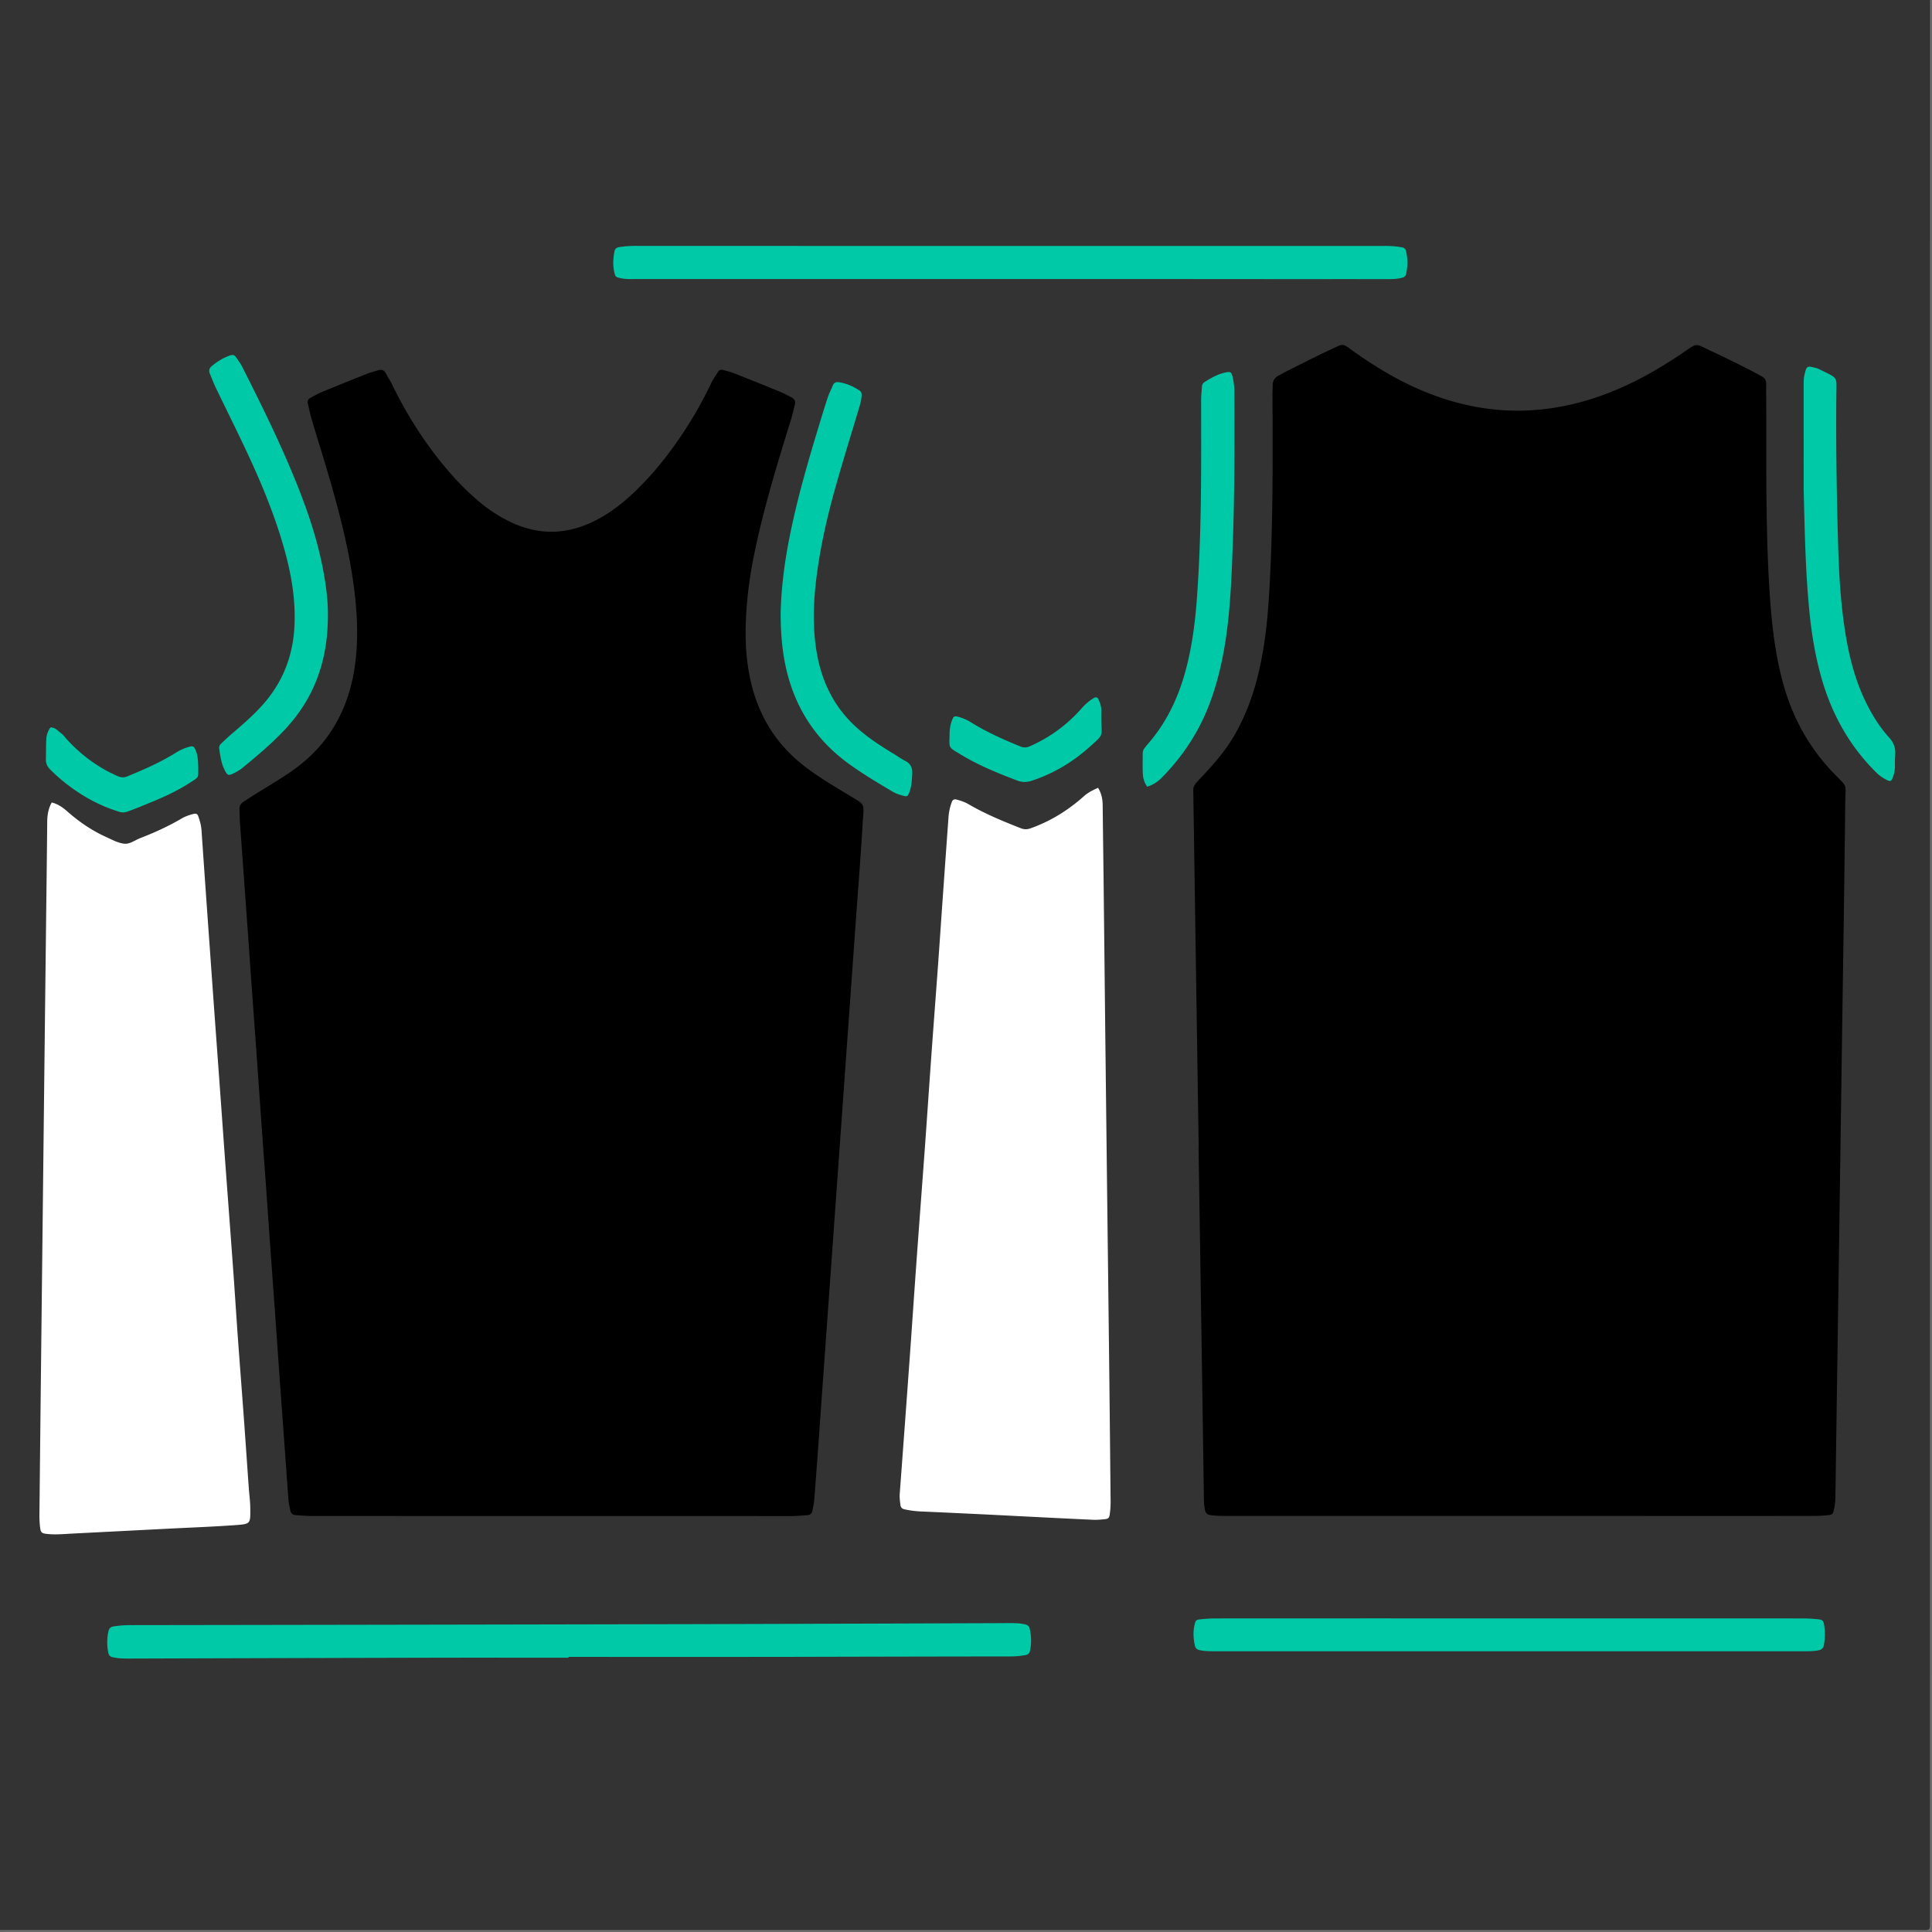 <svg id="ZONES" xmlns="http://www.w3.org/2000/svg" viewBox="0 0 4096 4096"><rect x="0" y="0" width="4096" height="4096" fill="#333333" stroke="none"/><defs><style>.cls-1{fill:#717171;}.cls-2{fill:#fff;}.cls-3{fill:#00c9a7;}</style></defs><path id="BG" class="cls-1" d="M0,4092q2031.6,0,4063.2-.1c32.8,0,28.5,4.3,28.6-28.6q.15-2031.6.1-4063.2c1.3,0,3.2-.5,3.8.1s.1,2.5.1,3.8V4095.8H18c-6,0-12,0-18-.2Z"/><path id="BASE" d="M2541.3,2431.2q-5.55-362.55-11-725.1c-.1-4.7-.2-9.3-.2-14,.2-26.4-4.3-21.9,18.2-45.6,25.2-26.7,49.2-54.2,67.8-86.1,27.9-47.7,45.3-99.2,56.4-152.9,9.1-43.7,14.1-88,17.1-132.6,8.7-131,8.8-262.2,8.4-393.4-.1-15.3-.3-30.6-.3-46,0-6,.6-12,.5-18-.1-10.5,4.6-17.6,14-22.1,6-2.9,11.7-6.4,17.6-9.4,29.8-14.8,59.4-30.2,89.6-44.1,31.2-14.5,24.9-14.9,51.8,4.1,46.4,32.8,94.7,61.9,147.3,83.6,71.2,29.3,145,44.3,222.2,40.5,69.3-3.4,135.2-20.9,198.5-49.1,45.2-20.1,87.5-45.2,128.4-72.8,32.3-21.8,24.3-20.8,58.8-4.7,30.7,14.4,61.3,29.3,91.3,45.1,30.5,16.1,26.5,11.4,26.7,44.2.7,80.6-.3,161.2.9,241.7.9,65.2,2.7,130.5,7.4,195.6,4.6,63.8,12.3,127.2,30.6,188.9,20.3,68.3,54.2,128.3,103.8,179.8,31.5,32.7,25.5,20.4,25,62.6q-2.4,209.7-5.7,419.5-3.75,261.75-7.5,523.4-3.9,264.75-7.7,529.4a129.66,129.66,0,0,1-2.8,25.7c-2.3,10.6-3.1,11.9-14.3,13a309.6,309.6,0,0,1-31.9,1.5q-217.8.15-435.5,0H2601.5c-12,0-24-.1-35.9-1.9-6-.9-9.5-4-10.8-10-2.2-9.8-2.4-19.8-2.5-29.8q-2-135.9-4-271.7-3.6-234.75-7.3-469.4A.37.37,0,0,0,2541.3,2431.2ZM1168.1,3214.1q-253.65,0-507.4-.1c-11.3,0-22.6-1.1-33.9-1.8-5.9-.4-10-3.3-11.2-9.4-1.4-7.2-3.3-14.3-3.9-21.6-2.9-37.2-5.4-74.4-8.1-111.5-3.6-50.5-7.4-100.9-11-151.4-3.1-43.2-6-86.3-9.1-129.5l-10.8-149.4c-3.2-44.5-6.2-89-9.4-133.5-3.5-48.5-7.1-96.9-10.5-145.4-3.2-44.5-6.2-89-9.4-133.5q-5.25-72.75-10.5-145.4c-3.2-45.2-6.3-90.3-9.6-135.5q-7.2-100.65-14.5-201.2c-.7-9.3-.5-18.6-1.1-27.9-.6-8.3,3-13.9,9.8-18.1,6.2-3.8,12.3-8,18.5-11.9,24.3-15.2,48.9-29.7,72.8-45.5,36.4-24.1,68.2-53.3,92.4-90,26.1-39.5,41.9-83.1,49.6-129.6,8.6-51.6,7.6-103.4,2.1-155.3-8.7-82.4-28.6-162.5-51.3-241.9-13-45.4-27.3-90.4-40.8-135.7-3.2-10.8-5.4-21.9-8.1-32.9-1.5-6.1.8-10.3,6.2-13.1,7.7-3.9,15.2-8.4,23.1-11.7q48-19.8,96.2-38.9c7.4-2.9,15.2-4.7,22.8-7.2,7.3-2.4,12.9-1.3,16.8,6,4.4,8.2,9.6,16,13.7,24.3,32.4,66.9,72.3,128.8,120.9,185.1a561.11,561.11,0,0,0,60.7,60.7,320.48,320.48,0,0,0,71.8,46.6q82.8,38.4,166.1,1c32.5-14.6,61-35.2,87.1-59.3,47.4-43.6,86.4-94.1,120.7-148.3a824.61,824.61,0,0,0,48.2-87.4c4.3-9,10-17.2,15.3-25.7,2.4-3.9,6.1-5.1,10.4-3.9,8.3,2.3,16.8,4.3,24.8,7.5q50.1,19.8,100,40.3c6.7,2.8,13,6.7,19.6,9.8,7.1,3.3,9.9,8.4,8,16.1-2.8,10.9-5.1,22-8.5,32.8-22.9,73.7-45.5,147.5-63.8,222.6-13.1,53.8-24.1,107.9-28.9,163-5.2,59.2-5,118.3,9.8,176.6,18,71.1,55.8,128.9,114.2,173.3,28.1,21.4,58.5,39.3,88.7,57.7,39.7,24.2,35,16.2,32.4,60.9-4.4,74.4-10.4,148.7-15.7,223.1q-10,140.4-20.1,280.9-9.9,139.5-19.9,278.9-10,140.4-20.1,280.9-8,110.55-15.8,221.1-5.4,75.75-11.2,151.4c-.6,7.2-2.5,14.4-3.8,21.6-1.1,6.2-5.2,9.1-11.1,9.5-11.3.8-22.6,1.9-33.9,1.9Q1422.85,3214.05,1168.1,3214.1Z"/><path id="SIDES" class="cls-2" d="M109.7,1701.3c13.2,3.3,23.4,10.5,32.9,18.9,24.6,21.7,51.4,40.2,81.3,53.8,12.7,5.8,25.6,13,39,14.7,12.1,1.5,23.6-7.7,35.3-12.2,29.8-11.5,58.9-24.8,86.5-41,8.1-4.8,16.9-7.8,26-10,4.5-1.1,7.8-.2,9.5,4.6,3.6,10.1,6.4,20.2,7.1,31q8.4,122.55,17.2,245,7.8,110.55,15.9,221.1,8,109.5,15.8,219.1c6,81.7,12.2,163.3,18.1,244.9,3.4,46.5,6.3,93,9.6,139.4,4.6,63.7,9.6,127.4,14.2,191.2,3.2,44.5,6.2,89,9.4,133.5,1,13.9,3,27.9,3.1,41.8.3,33.4,1.3,33.9-31.8,36.3-48.5,3.5-97,5.2-145.6,7.7q-98.7,5.1-197.4,10.1c-18.6.9-37.2,2.9-55.8.9-11.7-1.2-13.7-2.9-15.1-14.6a216.32,216.32,0,0,1-1.3-27.9Q85.7,3007,88,2804.2l5.4-477.3q1.95-172.8,4-345.5c.9-79.9,2-159.8,2.7-239.7C100.3,1727.5,102.6,1714.1,109.7,1701.3Zm2218.2-31.1c8,12.6,9.8,25.5,9.9,39,.5,49.3,1.2,98.5,1.8,147.8q1.8,159.75,3.5,319.5,2,171.75,4,343.5,2.25,183.75,4.4,367.4,1.65,148.8,3.1,297.6a185.49,185.49,0,0,1-1.9,25.8c-1,7.2-3.1,9.2-10.2,10-7.9.8-16,1.6-23.9,1.3-51.9-2.3-103.7-5-155.6-7.6-29.9-1.5-59.8-3.1-89.7-4.5-40.6-1.9-81.1-3.9-121.7-5.6a210.23,210.23,0,0,1-33.6-4.4c-4.9-1-8.3-3.6-9-9.2-1-7.9-2.1-15.8-1.5-23.8q10.95-146.4,21.5-292.7c4.7-65.1,9-130.1,13.7-195.2,5.9-82.3,12.2-164.6,18.2-246.9,4.7-65.1,9-130.1,13.7-195.2,4.6-63.7,9.5-127.4,14.1-191.2,3.3-45.1,6.3-90.3,9.5-135.4q6.3-89.7,12.8-179.2a115,115,0,0,1,7-31.1c1.7-4.6,5-6.1,9.4-5.1,9,2.3,17.8,5.2,26,10,35.2,20.5,72.7,36,110.5,50.8,7.4,2.9,13.5,2.9,21,.3,42-14.9,79.1-37.9,112.3-67.4C2306.3,1680.4,2316.6,1675.3,2327.9,1670.2Z"/><path id="TRIMMING" class="cls-3" d="M1205.4,3514.5c-94.6,0-189.1-.2-283.7,0q-324.6.75-649.2,1.8c-11.4,0-22.6-.4-33.7-2.9-5.4-1.2-8.1-4.2-9.1-9.2a107.86,107.86,0,0,1,.2-45.6c1.3-5.8,4-9.2,10.3-10.3a217.31,217.31,0,0,1,37.8-2.9q227.7-.3,455.5-.7,370.5-.6,741.1-1.4,324.6-.9,649.2-2.1c16.6-.1,33.3-1,49.7,2.7,5.2,1.2,8.1,3.6,9.4,8.8a103,103,0,0,1,.6,47.5c-1.1,5.1-4.1,7.8-9.4,8.7a177.17,177.17,0,0,1-31.7,2.9q-234.75.3-469.5.9-233.7.3-467.5,0ZM2139.8,591.6H1346.9c-10,0-20,.5-29.9-1.6-12.5-2.6-12.4-2.9-15-14.8-3-14-1.9-27.7.6-41.6,1.1-6.3,4.6-8.9,10.6-9.8a238.51,238.51,0,0,1,37.8-2.5q349.5.15,699.1.1h884.8a208,208,0,0,1,37.8,3c4.4.8,7,3.2,8.1,7.6a102,102,0,0,1,0,49.4c-1.1,4.5-4.1,6.3-8.2,7.4-9.8,2.6-19.7,3-29.7,3q-93.9-.15-187.7,0Q2447.25,591.5,2139.8,591.6ZM3200.4,3431.1q311.4,0,622.9.1a306.62,306.62,0,0,1,31.8,1.9c8.7.9,10.6,3,12,10.8a123.4,123.4,0,0,1-.3,43.7c-1.2,6.9-5.3,10-11.9,11.3-9.9,1.9-19.8,1.9-29.8,1.9H2577.3c-11.3,0-22.6.2-33.8-2.3-5.9-1.3-9.1-4.2-10.4-10.3-3-14.5-4-28.9-.5-43.5,2.2-9.4,2.8-10.6,13.1-11.7a308.12,308.12,0,0,1,31.8-1.8q230.55-.15,461.2-.1ZM695.2,1302.3c.1,55.2-8.5,104-28.7,150.5-15.8,36.4-38.2,68.4-65.5,97.1-27.1,28.5-57.3,53.7-87.6,78.6a85.06,85.06,0,0,1-15.1,9.5c-14.4,7.5-16,6.9-22.7-6.9-6.8-14-8.7-29.2-10.9-44.3-.6-4.3,1.4-7.7,4.4-10.6,6.3-5.9,12.5-12,19-17.6,23.8-20.3,47.6-40.6,68.5-64,42-46.9,64-101.9,67.5-164.6,3.3-58.6-6.8-115.3-22.9-171.2-19.7-68.6-46.9-134.3-77.1-198.9-21.7-46.4-44.6-92.2-66.8-138.3-4.6-9.6-8.3-19.5-12.4-29.4-2.6-6.3-1.4-11.5,4-16,11.9-9.9,24.7-17.9,39.5-22.8,5.4-1.8,9-.5,12,3.9,4.4,6.6,9.4,13,13,20.1,39.9,79,79.1,158.3,112.5,240.3,25.1,61.7,46.7,124.5,59.1,190.2C691.2,1240.7,695.4,1273.6,695.2,1302.3Zm959.8-.1c1-52.2,7.4-103.6,17.2-154.7,15.8-82.5,39.1-163.1,63.5-243.3,6.2-20.4,12.3-40.8,19-61,2.9-8.8,7.2-17.1,10.8-25.7,2.4-5.6,6-8.1,12.5-7.2,16.2,2.3,30.7,8.6,44.1,17.6,3.7,2.5,4.9,6,4.6,10.3-.5,10.1-3.3,19.7-6.2,29.2-16.2,54.2-33,108.2-48.4,162.7-17.3,60.9-31.5,122.5-40,185.3-7.1,53-9.8,106.1-2,159.3,6.3,42.7,19.7,82.7,43.7,119,15.2,23,34.1,42.6,55.4,59.9,20.7,16.8,43.2,31.1,66,44.9,8,4.8,15.5,10.4,23.8,14.6,12.6,6.3,15.9,16.3,14.9,29.5s-1.3,26.6-6.8,39.1c-2.8,6.3-4.3,7.4-10.5,5.8-8.4-2.2-16.7-4.6-24.2-9.1-32.6-19.4-65.2-38.7-95.9-61.3-75.1-55.5-118.3-130.1-134.2-221.4C1657,1364.7,1655.2,1333.5,1655,1302.2Zm777.1,365.7a49.69,49.69,0,0,1-9-24.7c-1-15.2-.4-30.6-.5-45.9,0-4.9,2-9,5-12.7,2.1-2.6,4.1-5.2,6.3-7.7,42.5-48.8,67.9-106.1,83.1-168.4,11.4-46.6,17.3-94.1,20.7-142,10-138.8,9-277.9,8.8-416.9,0-9.9,1-19.9,1.7-29.8a12.28,12.28,0,0,1,5.8-9.9c14.6-9.5,29.7-17.7,47.1-20.8,7-1.3,9.6.3,11.4,7.4A134.55,134.55,0,0,1,2617,830c.3,99.8.6,199.6-2.6,299.4-1.9,57.9-3.7,115.7-9.3,173.3-6.1,62.4-17,123.8-38.4,183-22.6,62.4-57.7,116.6-104.2,163.6A73.47,73.47,0,0,1,2432.1,1667.9Zm1391.8-630.4V815.8c0-7.3.1-14.6,1.9-21.8,4.4-18.1,5.1-18.7,22.4-14.3a36.7,36.7,0,0,1,7.5,2.5c42,20.9,37.9,13.8,37.5,55.3-1,105.9.7,211.8,3.8,317.6,1.8,61.9,5.3,123.7,15,185,8.2,51.5,20.8,101.7,43.9,148.8,13.2,27,29,52.5,49.3,74.8,9.7,10.7,13.8,22.2,12.8,36.3-.6,8.6-.6,17.3-.6,26a61.19,61.19,0,0,1-2.9,17.6c-4.7,14.4-5.9,14.8-19.1,7.5a83.25,83.25,0,0,1-18.8-14.6c-57.1-56.8-94.3-125-115.8-202.2-12.7-45.7-20.3-92.2-24.9-139.4C3827.5,1208.6,3826.1,1122.1,3823.9,1037.5ZM420.3,1629.1c-.2,20.6,2.6,17.4-19.2,31.3-23.6,15.1-48.8,27.2-74.7,37.9-15.4,6.4-30.8,12.7-46.3,18.7-18.8,7.2-18.9,7.1-38.4.4-31.7-10.8-61-26.6-88.2-46.1a367.08,367.08,0,0,1-47.2-40c-6.1-6.2-9.1-12.9-9-21.3.3-14,.2-28,.8-41.9a46,46,0,0,1,8.9-25.9c10.5-.4,16.2,8,23.5,13.2,4.2,3,7.2,7.8,10.8,11.7,30.5,33.3,66,59.8,107.5,78.1,7.1,3.1,13.1,4,20.8.9,35.8-14.6,71.1-30.2,104-50.7a100.73,100.73,0,0,1,31.2-13c3.7-.8,6.4.8,8.1,4.1C419.3,1598.7,420.1,1612,420.3,1629.1Zm1914.5-102.3c.8,36.2,5.2,29.7-24.2,56.2-35.9,32.4-76.8,56.9-123.1,72.2-10.7,3.5-20.3,3.6-30.9-.4-41.1-15.6-81.8-32.1-119.5-55-27.7-16.7-24.4-12.8-23.9-44,.2-11.5,2-22.5,6.9-32.9,1.6-3.3,4.5-4.9,8.2-4a96.45,96.45,0,0,1,29.4,12c33.4,20.8,69.2,36.9,105.7,51.7,7.6,3.1,13.6,2.4,20.7-.8,42.7-18.8,79.3-46.1,110-81.1a108.43,108.43,0,0,1,24.3-20.5c5.2-3.3,8.4-2.2,10.9,3.5,3.2,7.4,5.8,14.9,5.6,23.1C2334.7,1513.4,2334.8,1520.1,2334.8,1526.8Z"/></svg>
